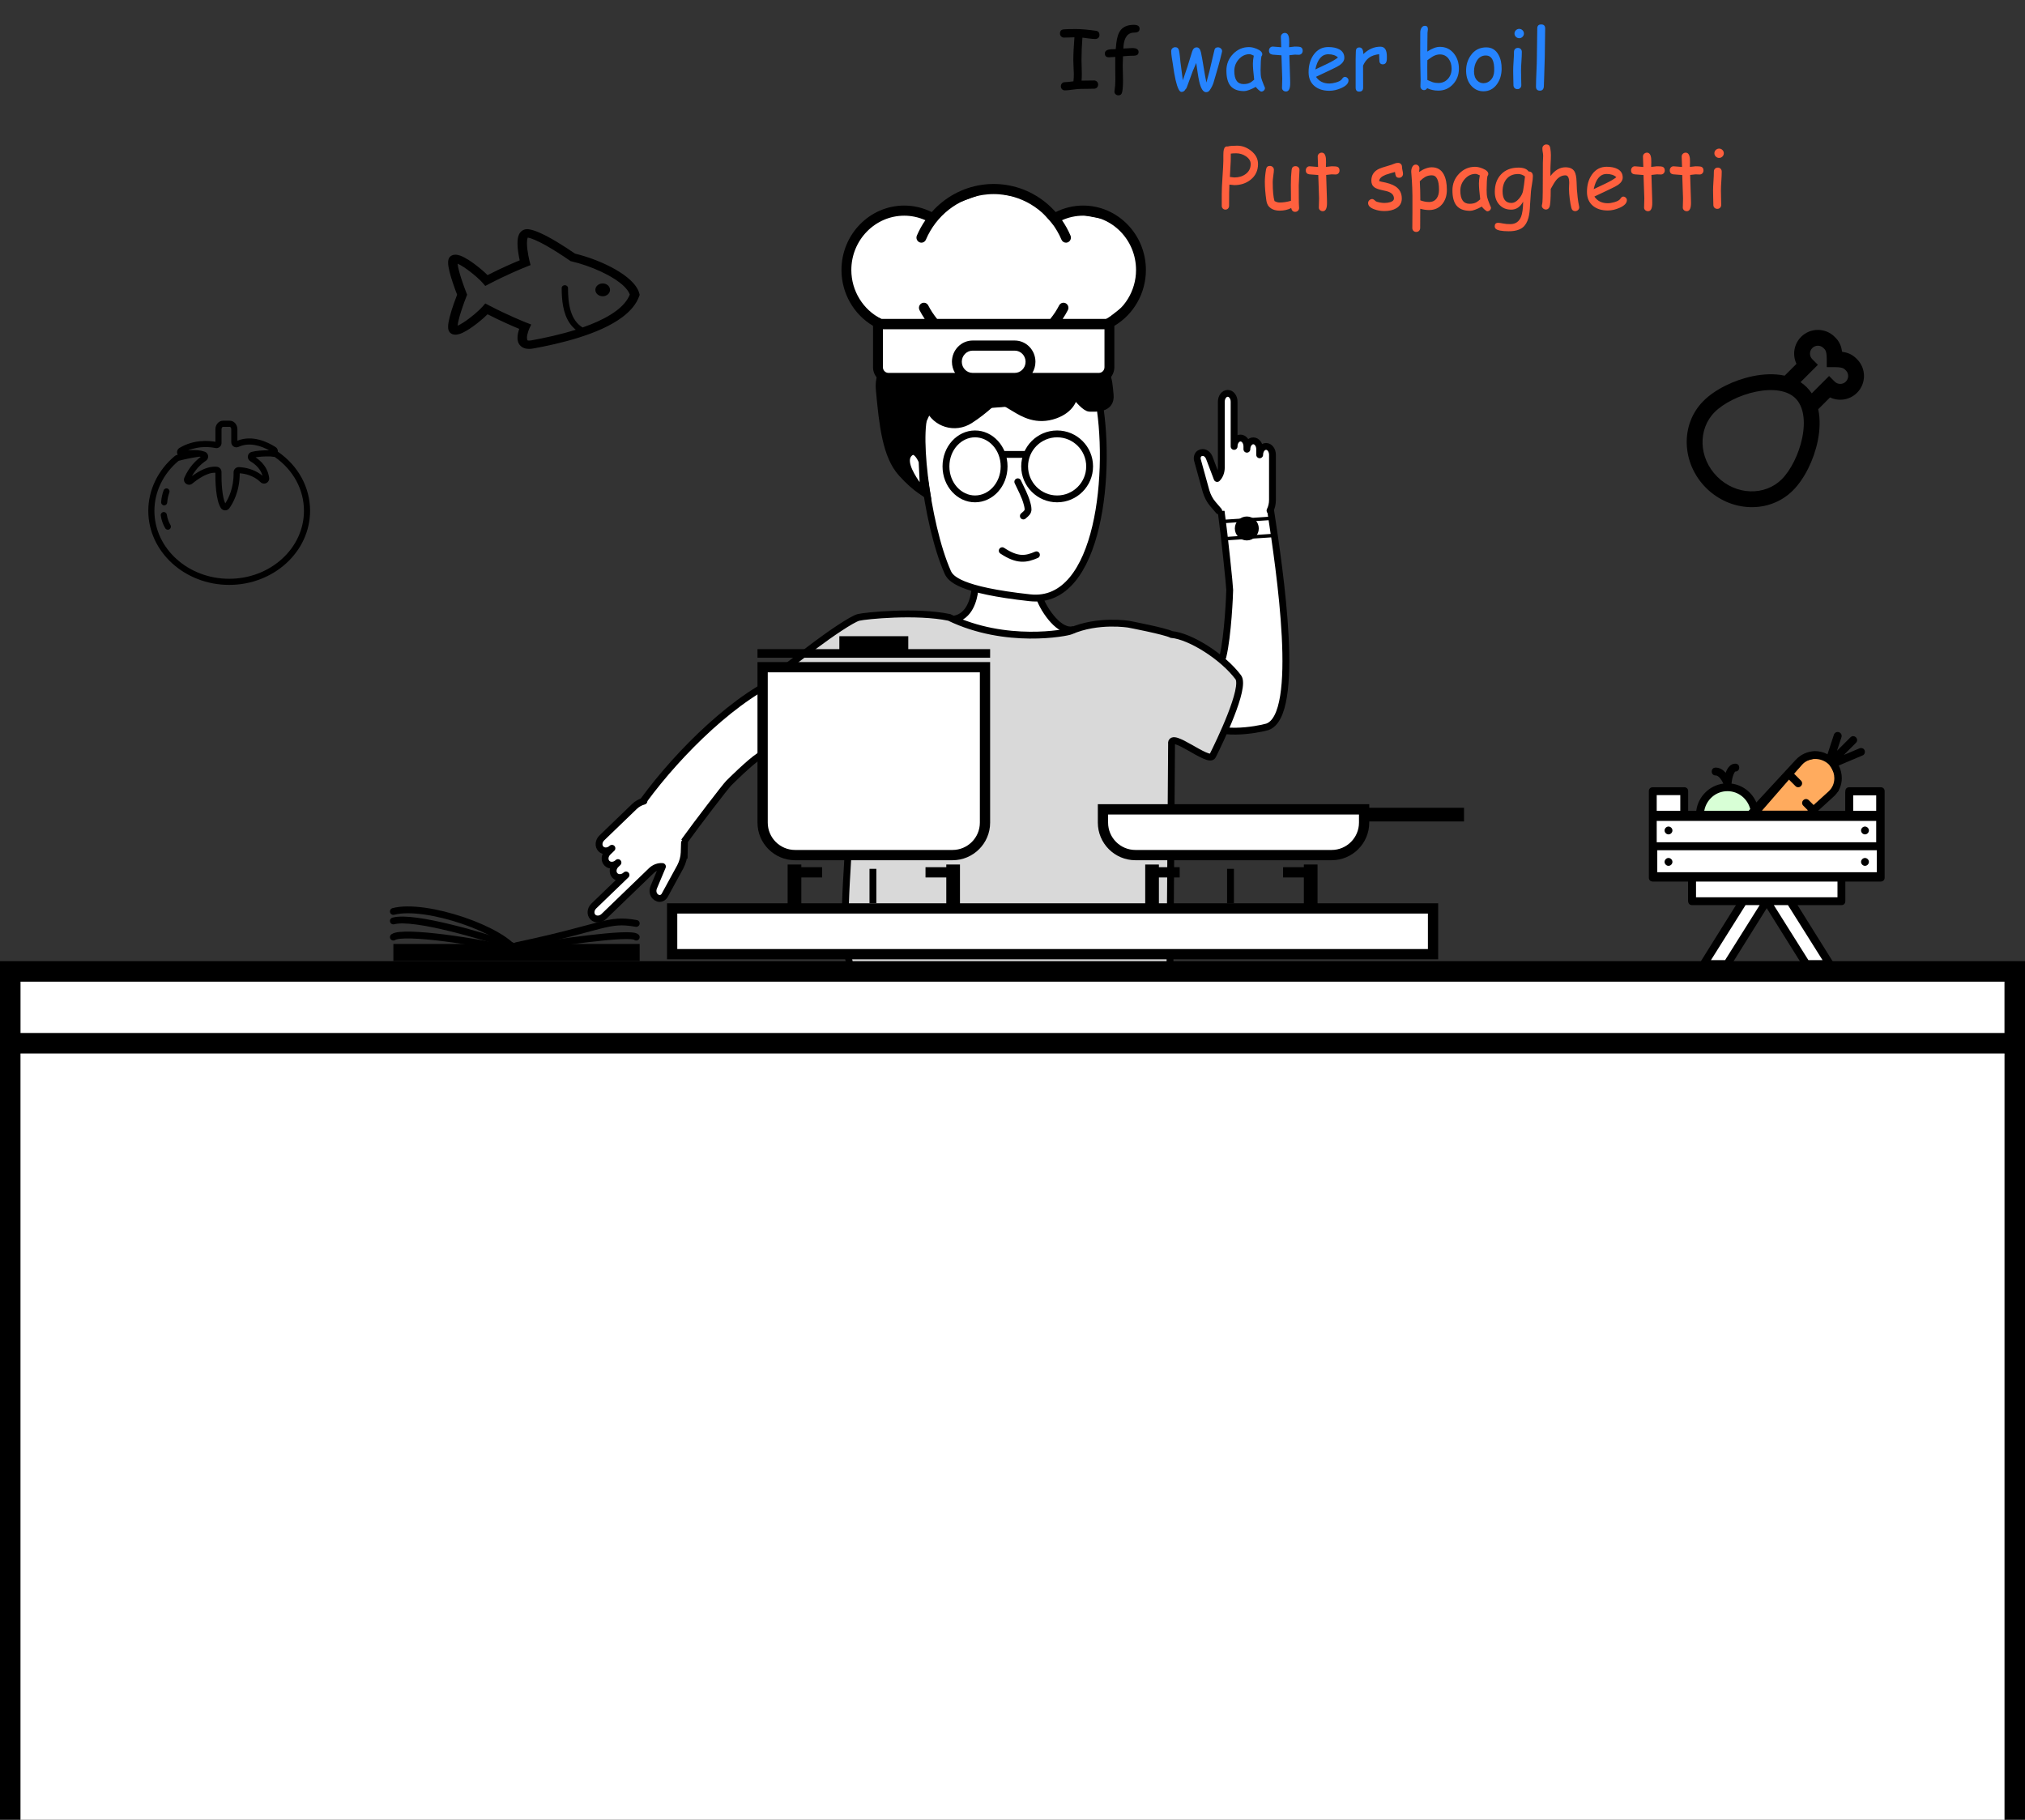 <svg width="592" height="532" viewBox="0 0 592 532" fill="none" xmlns="http://www.w3.org/2000/svg">
<rect x="0" y="0" width="592" height="532" fill="#333333" stroke="none"/>
<g id="Group 14">
<path id="Vector 28" d="M302.5 175L286 172.5L285 172V173.5L284 176.5L281.5 180L278 181L281.5 182.5L291 185L298.5 186L310.5 185.5L311.5 184L308.5 182L305 178L304 175H302.5Z" fill="white" stroke="black"/>
<path id="Vector 2" d="M301.108 174.763C321.674 177.004 325.157 136.704 321.01 115.853L271.254 119.68C267.273 122.667 270.685 152.947 277.058 167.294C277.888 169.161 280.541 172.522 301.108 174.763Z" fill="white" stroke="black" stroke-width="2"/>
<g id="hand_right">
<g id="Group 3">
<path id="Vector 12" d="M370.5 212.5C380.5 209 374.087 166.489 371.5 149.5L371 145.5L356 146.5L357 149.5C358 156.833 359.5 171.369 359.5 172.5C359.5 173.5 359 185.833 357.5 192L355.5 196L341.5 194.5C341 198.333 349.2 205.3 352 210.5C354.8 215.7 367.667 213.333 370.5 212.5Z" fill="white" stroke="black" stroke-width="2" stroke-linecap="round"/>
<line id="Line 23" x1="356.967" y1="152.501" x2="371.967" y2="151.501" stroke="black"/>
<line id="Line 24" x1="357.967" y1="157.501" x2="372.967" y2="156.501" stroke="black"/>
<circle id="Ellipse 7" cx="364.5" cy="154.5" r="3" fill="black" stroke="black"/>
<g id="XMLID_4441_">
<g id="XMLID_4442_">
<path d="M356.29 149.35L354.546 147.318C353.674 146.29 353.001 145.016 352.577 143.579L350.071 134.515C349.86 133.748 350.134 132.898 350.694 132.556C350.992 132.376 351.291 132.294 351.603 132.294C352.388 132.294 353.148 132.867 353.534 133.846L355.827 139.888C356.599 139.137 357.048 137.945 357.048 136.704V117.45C357.048 116.094 357.883 115 358.917 115C359.951 115 360.786 116.094 360.786 117.45V130.514C360.786 129.159 361.621 128.065 362.655 128.065C363.689 128.065 364.524 129.159 364.524 130.514V131.331C364.524 129.975 365.359 128.881 366.393 128.881C367.427 128.881 368.262 129.975 368.262 131.331V132.964C368.262 131.608 369.097 130.514 370.131 130.514C371.165 130.514 372 131.608 372 132.964V146.175C372 147.278 371.748 148.352 371.286 149.263" fill="white"/>
<path d="M356.29 149.35L354.546 147.318C353.674 146.29 353.001 145.016 352.577 143.579L350.071 134.515C349.86 133.748 350.134 132.898 350.694 132.556C350.992 132.376 351.291 132.294 351.603 132.294C352.388 132.294 353.148 132.867 353.534 133.846L355.827 139.888C356.599 139.137 357.048 137.945 357.048 136.704V117.45C357.048 116.094 357.883 115 358.917 115C359.951 115 360.786 116.094 360.786 117.45V130.514C360.786 129.159 361.621 128.065 362.655 128.065C363.689 128.065 364.524 129.159 364.524 130.514V131.331C364.524 129.975 365.359 128.881 366.393 128.881C367.427 128.881 368.262 129.975 368.262 131.331V132.964C368.262 131.608 369.097 130.514 370.131 130.514C371.165 130.514 372 131.608 372 132.964V146.175C372 147.278 371.748 148.352 371.286 149.263" stroke="black" stroke-width="2" stroke-miterlimit="10" stroke-linecap="round" stroke-linejoin="round"/>
</g>
</g>
</g>
</g>
<g id="hand_left">
<path id="Vector 12_2" d="M230.039 197.498C215.539 202.998 198.449 219.981 188.254 233.883L186 237.5L200 249L200 246C203.833 240.667 212.106 229.894 213 229L213 229C213.502 228.498 219 223 222 221L240 213L230.039 197.498Z" fill="white" stroke="black" stroke-width="2" stroke-linecap="round"/>
<g id="XMLID_4441__2">
<g id="XMLID_4442__2">
<path d="M200.107 246.391L200.017 249.224C199.962 250.649 199.575 252.082 198.873 253.425L194.32 261.76C193.934 262.466 193.107 262.832 192.419 262.612C192.055 262.494 191.762 262.307 191.517 262.053C190.899 261.413 190.714 260.395 191.114 259.401L193.661 253.337C192.513 253.229 191.302 253.69 190.408 254.552L176.549 267.917C175.573 268.858 174.129 268.936 173.316 268.093C172.502 267.25 172.633 265.809 173.609 264.868L183.013 255.8C182.038 256.741 180.594 256.819 179.78 255.976C178.967 255.132 179.098 253.692 180.074 252.751L180.662 252.184C179.686 253.125 178.242 253.204 177.428 252.361C176.615 251.517 176.746 250.077 177.722 249.136L178.897 248.002C177.922 248.943 176.478 249.022 175.664 248.179C174.851 247.335 174.982 245.895 175.958 244.954L185.468 235.783C186.261 235.018 187.233 234.477 188.252 234.222" fill="white"/>
<path d="M200.107 246.391L200.017 249.224C199.962 250.649 199.575 252.082 198.873 253.425L194.32 261.76C193.934 262.466 193.107 262.832 192.419 262.612C192.055 262.494 191.762 262.307 191.517 262.053C190.899 261.413 190.714 260.395 191.114 259.401L193.661 253.337C192.513 253.229 191.302 253.69 190.408 254.552L176.549 267.917C175.573 268.858 174.129 268.936 173.316 268.093C172.502 267.25 172.633 265.809 173.609 264.868L183.013 255.8C182.038 256.741 180.594 256.819 179.78 255.976C178.967 255.132 179.098 253.692 180.074 252.751L180.662 252.184C179.686 253.125 178.242 253.204 177.428 252.361C176.615 251.517 176.746 250.077 177.722 249.136L178.897 248.002C177.922 248.943 176.478 249.022 175.664 248.179C174.851 247.335 174.982 245.895 175.958 244.954L185.468 235.783C186.261 235.018 187.233 234.477 188.252 234.222" stroke="black" stroke-width="2" stroke-miterlimit="10" stroke-linecap="round" stroke-linejoin="round"/>
</g>
</g>
</g>
<path id="Vector 17" d="M313 184.5C311.841 185.007 294 188.5 277.5 180.5C268 178.5 253 180 251 180.5C249.06 180.985 242.5 185.5 238.5 188.5L226.448 197.66C226.17 197.871 226.022 198.212 226.058 198.56L227.887 216.092C227.948 216.673 228.495 217.078 229.07 216.97C233.265 216.179 232.887 216.258 234 217C235.2 217.8 236.167 230 236.5 236C259.5 212 239.5 272.5 251 287.5H342L342.5 217.5C342 213.5 353.382 223.236 354.5 221C356.5 217 364.25 201 362 198C357.5 192 348 186 342.5 185.5C340.5 184.5 330 182.5 330 182.5C330 182.5 321 181 313 184.5Z" fill="#D9D9D9" stroke="black" stroke-width="2" stroke-linecap="round"/>
<rect id="Rectangle 1" x="3" y="284" width="586" height="21" fill="white" stroke="black" stroke-width="6"/>
<line id="Line 1" x1="3" y1="532.055" x2="3" y2="305" stroke="black" stroke-width="6"/>
<line id="Line 2" x1="589" y1="532.055" x2="589" y2="305" stroke="black" stroke-width="6"/>
<path id="Ellipse 5" d="M293.547 136.353C293.547 141.696 289.65 145.853 285.047 145.853C280.445 145.853 276.547 141.696 276.547 136.353C276.547 131.01 280.445 126.853 285.047 126.853C289.65 126.853 293.547 131.01 293.547 136.353Z" fill="white" stroke="black" stroke-width="2"/>
<circle id="Ellipse 6" cx="309.047" cy="136.353" r="9.5" fill="white" stroke="black" stroke-width="2"/>
<line id="Line 22" x1="293.547" y1="132.853" x2="300.547" y2="132.853" stroke="black" stroke-width="2"/>
<path id="Vector 1" d="M297.547 140.853C298.507 142.917 299.666 144.983 300.274 147.305C300.415 147.843 300.679 148.835 300.469 149.405C300.211 150.103 299.591 150.432 299.176 150.853" stroke="black" stroke-width="2" stroke-linecap="round"/>
<path id="Vector 3" d="M283.547 122.853C279.147 125.653 273.547 123.853 271.547 119.353L268.047 126.853L271 144.5C271 144.5 268.047 143.353 263.547 138.353C259.047 133.353 258.025 124.602 257.047 113.853C256.002 102.353 272.547 100.853 278.047 99.853C283.547 98.853 305.547 97.853 315.047 102.353C324.547 106.853 324.047 110.853 324.547 115.353C325.047 119.853 320.047 119.353 318.547 119.353C317.347 119.353 315.047 116.686 314.047 115.353C314.047 116.686 312.947 119.753 308.547 121.353C303.047 123.353 299.047 120.853 296.547 119.353L291.547 116.353C291.547 116.353 287.947 120.053 283.547 122.853Z" fill="black" stroke="black" stroke-width="2"/>
<path id="Vector 4" d="M293 161C297.5 164 300 163.5 303 162.207" stroke="black" stroke-width="2" stroke-linecap="round"/>
<path id="Vector 5" d="M266.087 132.322C267.392 131.306 268.673 132.843 269.565 134.86L270 144C269.777 143.832 268.996 142.991 267.658 140.974C265.985 138.452 263.572 134.28 266.087 132.322Z" fill="white" stroke="black" stroke-width="2"/>
<path id="Vector 6" d="M285 172.5C284.667 175.333 283.4 180.2 279 181" stroke="black" stroke-width="2"/>
<path id="Vector 7" d="M304 175C305.286 178.501 309.886 185.345 314 184" stroke="black" stroke-width="2"/>
<g id="chef-hat-svgrepo-com 1" clip-path="url(#clip0_68_567)">
<path id="Vector 27" d="M323.5 94H258L254 92L249 87L247.5 81.5L249 71.5L255.5 64L263.5 61.5L267 62.5L272 64L278 59.5L289 55.5L299.5 57.5L304 60.5L308 65L310 63.5L314.5 62L322.5 63.5L328.5 66.5L332.5 72.5L333.5 77L332.5 83L330.5 88.5L323.5 94Z" fill="white" stroke="black"/>
<rect id="Rectangle 15" x="257.82" y="96.234" width="66.194" height="13.053" fill="white"/>
<path id="Vector" d="M316.643 60.097C313.868 60.097 311.118 60.752 308.62 62.002C304.788 57.682 299.669 54.9 294.102 54.057C294.1 54.056 294.099 54.056 294.097 54.056C293.809 54.013 293.519 53.974 293.228 53.941C293.22 53.94 293.211 53.938 293.202 53.937C292.916 53.905 292.63 53.878 292.342 53.856C292.307 53.853 292.271 53.851 292.235 53.849C292 53.832 291.763 53.818 291.527 53.808C291.457 53.805 291.388 53.802 291.318 53.8C291.046 53.79 290.774 53.784 290.5 53.784C290.226 53.784 289.954 53.79 289.682 53.8C289.612 53.802 289.543 53.805 289.473 53.808C289.237 53.818 289 53.831 288.765 53.848C288.729 53.851 288.693 53.853 288.658 53.855C288.37 53.877 288.084 53.905 287.798 53.937C287.789 53.938 287.78 53.939 287.772 53.94C287.481 53.973 287.191 54.012 286.903 54.056C286.901 54.056 286.9 54.056 286.898 54.056C281.331 54.9 276.212 57.682 272.38 62.002C269.882 60.752 267.132 60.097 264.357 60.097C254.235 60.097 246 68.549 246 78.937C246 85.695 249.572 91.925 255.227 95.262V107.345C255.227 109.902 257.253 111.981 259.744 111.981H321.256C323.747 111.981 325.773 109.902 325.773 107.345V95.262C331.428 91.925 335 85.695 335 78.937C335 68.549 326.765 60.097 316.643 60.097ZM296.651 109.022H284.349C282.6 109.022 281.177 107.562 281.177 105.767C281.177 103.972 282.6 102.512 284.349 102.512H296.651C298.4 102.512 299.823 103.972 299.823 105.767C299.823 107.562 298.4 109.022 296.651 109.022ZM322.89 107.345C322.89 108.27 322.157 109.022 321.256 109.022H301.806C302.376 108.075 302.706 106.96 302.706 105.767C302.706 102.341 299.99 99.553 296.651 99.553H284.349C281.01 99.553 278.294 102.341 278.294 105.767C278.294 106.96 278.624 108.075 279.194 109.022H259.744C258.843 109.022 258.11 108.27 258.11 107.345V96.199H322.89V107.345ZM323.333 93.24H310.662C311.218 92.417 311.726 91.56 312.181 90.676C312.553 89.954 312.284 89.058 311.58 88.677C310.876 88.295 310.004 88.571 309.632 89.293C308.909 90.698 308.037 92.022 307.036 93.24H273.964C272.963 92.022 272.091 90.698 271.368 89.293C270.996 88.571 270.124 88.294 269.42 88.676C268.716 89.058 268.447 89.953 268.819 90.676C269.275 91.56 269.783 92.416 270.338 93.24H257.667C252.322 90.601 248.883 85.023 248.883 78.937C248.883 70.18 255.825 63.056 264.357 63.056C266.477 63.056 268.58 63.513 270.523 64.383C269.562 65.772 268.727 67.273 268.044 68.875C267.725 69.624 268.058 70.496 268.788 70.823C269.517 71.151 270.367 70.809 270.686 70.061C273.702 62.982 280.032 58.096 287.322 56.984C287.323 56.984 287.324 56.984 287.325 56.983C287.826 56.907 288.331 56.85 288.84 56.81C288.894 56.805 288.949 56.802 289.003 56.798C289.193 56.784 289.384 56.774 289.575 56.765C289.641 56.763 289.706 56.759 289.772 56.757C290.014 56.749 290.257 56.743 290.5 56.743C290.744 56.743 290.986 56.749 291.228 56.757C291.294 56.759 291.36 56.763 291.425 56.765C291.616 56.774 291.807 56.784 291.997 56.798C292.052 56.802 292.106 56.805 292.161 56.81C292.67 56.85 293.175 56.907 293.675 56.983C293.676 56.984 293.677 56.984 293.678 56.984C300.968 58.096 307.299 62.982 310.314 70.061C310.551 70.616 311.08 70.948 311.636 70.948C311.829 70.948 312.025 70.908 312.213 70.823C312.942 70.496 313.275 69.624 312.956 68.875C312.273 67.273 311.438 65.772 310.477 64.383C312.421 63.513 314.523 63.056 316.643 63.056C325.175 63.056 332.117 70.18 332.117 78.937C332.117 85.023 328.678 90.601 323.333 93.24Z" fill="black"/>
</g>
<g id="Group 11">
<g id="Group 10">
<rect id="Rectangle 16" x="196.5" y="265.586" width="222.443" height="13.373" fill="white" stroke="black" stroke-width="3"/>
<line id="Line 25" x1="232.265" y1="252.751" x2="232.265" y2="265.346" stroke="black" stroke-width="4"/>
<line id="Line 26" x1="231.524" y1="255.03" x2="240.341" y2="255.03" stroke="black" stroke-width="3"/>
<line id="Line 29" y1="-2" x2="12.595" y2="-2" transform="matrix(2.73195e-09 1 1 -1.74845e-07 280.643 252.751)" stroke="black" stroke-width="4"/>
<line id="Line 30" y1="-1.5" x2="8.816" y2="-1.5" transform="matrix(-1 0 0 1 279.384 256.53)" stroke="black" stroke-width="3"/>
<line id="Line 33" x1="255.195" y1="254.011" x2="255.195" y2="264.086" stroke="black" stroke-width="2"/>
<line id="Line 34" x1="336.8" y1="252.751" x2="336.8" y2="265.346" stroke="black" stroke-width="4"/>
<line id="Line 35" x1="336.06" y1="255.03" x2="344.876" y2="255.03" stroke="black" stroke-width="3"/>
<line id="Line 36" y1="-2" x2="12.595" y2="-2" transform="matrix(2.73195e-09 1 1 -1.74845e-07 385.178 252.751)" stroke="black" stroke-width="4"/>
<line id="Line 37" y1="-1.5" x2="8.816" y2="-1.5" transform="matrix(-1 0 0 1 383.919 256.53)" stroke="black" stroke-width="3"/>
<line id="Line 38" x1="359.73" y1="254.011" x2="359.73" y2="264.086" stroke="black" stroke-width="2"/>
</g>
<g id="Group 8">
<path id="Rectangle 17" d="M222.949 195.057H287.96V240.492C287.96 245.739 283.706 249.992 278.46 249.992H232.449C227.202 249.992 222.949 245.739 222.949 240.492V195.057Z" fill="white" stroke="black" stroke-width="3"/>
<rect id="Rectangle 18" x="221.449" y="189.778" width="68.011" height="2.519" fill="black"/>
<rect id="Rectangle 19" x="245.378" y="186" width="20.151" height="5.038" fill="black"/>
</g>
<g id="Group 9">
<path id="Rectangle 20" d="M322.446 236.619H398.792V240.492C398.792 245.739 394.539 249.992 389.292 249.992H331.946C326.699 249.992 322.446 245.739 322.446 240.492V236.619Z" fill="white" stroke="black" stroke-width="3"/>
<line id="Line 39" x1="397.773" y1="238.157" x2="428" y2="238.157" stroke="black" stroke-width="4"/>
</g>
</g>
<g id="Group 12">
<rect id="Rectangle 21" x="115" y="275.969" width="72" height="5" fill="black"/>
<path id="Vector 18" d="M151 276.469C177 270.969 177.5 268.469 186 269.969" stroke="black" stroke-width="2" stroke-linecap="round"/>
<path id="Vector 19" d="M151 276.969C141.516 273.708 121.039 267.598 115 269.246" stroke="black" stroke-width="2" stroke-linecap="round"/>
<path id="Vector 20" d="M150.5 277.969C140.333 275.302 117.8 271.969 115 273.969" stroke="black" stroke-width="2" stroke-linecap="round"/>
<path id="Vector 21" d="M151 277.469C162 275.636 184.4 272.369 186 273.969" stroke="black" stroke-width="2" stroke-linecap="round"/>
<path id="Vector 22" d="M151 278.469C147.5 271.969 124.5 263.969 115 266.469" stroke="black" stroke-width="2" stroke-linecap="round"/>
</g>
<rect id="Rectangle 22" x="6" y="308" width="580" height="224" fill="white"/>
<g id="Group 6">
<g id="If water boil">
<path d="M320.215 11.398C319.715 11.398 319.086 11.348 318.328 11.246L316.441 11C316.262 13.273 316.172 15.445 316.172 17.516C316.172 18.062 316.188 18.738 316.219 19.543C316.25 20.348 316.266 21.023 316.266 21.57C316.266 22.305 316.238 22.973 316.184 23.574L319.875 23.527C320.203 23.527 320.477 23.645 320.695 23.879C320.922 24.105 321.035 24.387 321.035 24.723C321.035 25.066 320.922 25.355 320.695 25.59C320.477 25.816 320.203 25.93 319.875 25.93C319.438 25.93 318.781 25.941 317.906 25.965C317.031 25.98 316.375 25.988 315.938 25.988C315.422 25.988 314.648 26.059 313.617 26.199C312.594 26.348 311.82 26.422 311.297 26.422C310.969 26.422 310.691 26.305 310.465 26.07C310.246 25.844 310.137 25.562 310.137 25.227C310.137 24.891 310.246 24.605 310.465 24.371C310.691 24.137 310.969 24.02 311.297 24.02C311.805 24.02 312.645 23.938 313.816 23.773C313.895 23.141 313.934 22.418 313.934 21.605C313.934 21.066 313.906 20.41 313.852 19.637C313.805 18.855 313.781 18.199 313.781 17.668C313.781 15.863 313.891 13.609 314.109 10.906L312.586 10.953L311.062 10.988C310.727 10.988 310.445 10.875 310.219 10.648C309.992 10.422 309.879 10.133 309.879 9.781C309.879 9.055 310.246 8.656 310.98 8.586C311.613 8.523 312.797 8.492 314.531 8.492C316.086 8.492 318.035 8.66 320.379 8.996C321.074 9.098 321.422 9.516 321.422 10.25C321.422 10.617 321.289 10.91 321.023 11.129C320.789 11.309 320.52 11.398 320.215 11.398ZM331.629 9.523C329.738 9.523 328.68 10.836 328.453 13.461L328.418 14.188C329.746 14.094 330.605 14.047 330.996 14.047C332.238 14.047 332.859 14.438 332.859 15.219C332.859 15.789 332.555 16.129 331.945 16.238C331.68 16.285 331.367 16.305 331.008 16.297C330.656 16.281 329.758 16.332 328.312 16.449L328.219 19.121C328.219 19.605 328.234 20.332 328.266 21.301C328.297 22.27 328.312 22.992 328.312 23.469C328.312 24.953 328.227 26.109 328.055 26.938C327.922 27.562 327.559 27.875 326.965 27.875C326.645 27.875 326.371 27.77 326.145 27.559C325.918 27.355 325.805 27.098 325.805 26.785C325.805 26.723 325.812 26.645 325.828 26.551C325.992 25.535 326.074 24.43 326.074 23.234L326.039 20.035V16.637C325.062 16.715 324.445 16.754 324.188 16.754C323.398 16.754 323.004 16.375 323.004 15.617C323.004 14.844 323.688 14.438 325.055 14.398L326.18 14.363C326.203 13.926 326.262 13.332 326.355 12.582C326.559 10.848 326.996 9.57 327.668 8.75C328.48 7.758 329.75 7.262 331.477 7.262C332.594 7.262 333.152 7.641 333.152 8.398C333.152 9.148 332.645 9.523 331.629 9.523Z" fill="black"/>
<path d="M357.164 15.512C356.555 18.059 355.758 20.938 354.773 24.148C354.555 24.859 354.191 25.59 353.684 26.34C353.41 26.754 353.039 26.957 352.57 26.949C351.719 26.934 351.055 25.875 350.578 23.773C350.422 23.102 350.262 22.188 350.098 21.031L349.711 18.418L348.75 20.656L346.969 25.496C346.867 25.793 346.719 26.02 346.523 26.176C346.289 26.629 345.914 26.863 345.398 26.879C344.805 26.902 344.23 25.738 343.676 23.387C343.395 22.176 343.113 20.535 342.832 18.465L342.551 16.707C342.449 16.004 342.398 15.414 342.398 14.938C342.398 14.609 342.512 14.34 342.738 14.129C342.973 13.91 343.254 13.801 343.582 13.801C344.176 13.801 344.543 14.125 344.684 14.773C344.785 15.234 344.867 15.805 344.93 16.484L345.105 18.207L345.797 23.469C346.664 21.062 347.562 18.289 348.492 15.148C348.75 14.281 349.199 13.848 349.84 13.848C350.457 13.848 350.875 14.332 351.094 15.301C351.297 16.215 351.551 17.621 351.855 19.52C352.168 21.488 352.445 23.023 352.688 24.125L353.543 20.938L355.055 14.551C355.172 14.074 355.508 13.836 356.062 13.836C356.391 13.836 356.676 13.949 356.918 14.176C357.16 14.395 357.281 14.66 357.281 14.973C357.281 15.012 357.242 15.191 357.164 15.512ZM368.719 26.773C368.57 26.773 368.301 26.602 367.91 26.258C367.559 25.938 367.297 25.652 367.125 25.402C366.375 25.809 365.715 26.113 365.145 26.316C364.574 26.527 364.098 26.633 363.715 26.633C361.887 26.633 360.555 26.117 359.719 25.086C358.93 24.117 358.535 22.633 358.535 20.633C358.535 18.742 359.184 17.125 360.48 15.781C361.785 14.438 363.34 13.766 365.145 13.766C365.824 13.766 366.586 13.941 367.43 14.293C368.492 14.73 369.023 15.258 369.023 15.875C369.023 16.086 368.945 16.273 368.789 16.438C368.711 16.734 368.648 17.223 368.602 17.902C368.562 18.582 368.539 19.453 368.531 20.516C368.523 21.484 368.59 22.25 368.73 22.812C368.809 23.156 369.055 23.844 369.469 24.875C369.523 25.016 369.613 25.223 369.738 25.496L369.809 25.695C369.809 26.008 369.699 26.266 369.48 26.469C369.262 26.672 369.008 26.773 368.719 26.773ZM366.281 18.629C366.281 18.293 366.301 17.93 366.34 17.539C366.387 17.141 366.453 16.719 366.539 16.273C366.25 16.125 366 16.016 365.789 15.945C365.586 15.875 365.422 15.84 365.297 15.84C364.086 15.84 363.039 16.336 362.156 17.328C361.281 18.312 360.844 19.449 360.844 20.738C360.844 22.02 361.07 22.98 361.523 23.621C361.977 24.262 362.656 24.582 363.562 24.582C364.312 24.582 364.949 24.445 365.473 24.172C365.754 24.023 366.148 23.727 366.656 23.281C366.406 21.211 366.281 19.66 366.281 18.629ZM379.688 16.016C379.523 16.016 379.328 16.008 379.102 15.992C378.883 15.977 378.691 15.969 378.527 15.969C378.348 15.969 377.816 16.027 376.934 16.145L377.156 23.07L377.168 23.586L377.18 24.184C377.211 25.895 376.801 26.75 375.949 26.75C375.637 26.75 375.363 26.648 375.129 26.445C374.902 26.242 374.789 25.988 374.789 25.684C374.789 25.387 374.801 24.941 374.824 24.348C374.848 23.754 374.859 23.309 374.859 23.012L374.625 16.168C374.055 16.145 373.188 16.078 372.023 15.969C371.328 15.875 370.98 15.488 370.98 14.809C370.98 14.465 371.086 14.18 371.297 13.953C371.508 13.727 371.777 13.613 372.105 13.613L374.566 13.812C374.566 13.414 374.547 12.883 374.508 12.219C374.477 11.547 374.461 11.062 374.461 10.766C374.461 10.438 374.574 10.168 374.801 9.957C375.027 9.738 375.305 9.629 375.633 9.629C376.336 9.629 376.746 10.203 376.863 11.352C376.887 11.641 376.898 11.988 376.898 12.395L376.875 13.074L376.863 13.801C377.832 13.676 378.387 13.613 378.527 13.613C379.34 13.613 379.871 13.652 380.121 13.73C380.598 13.887 380.836 14.254 380.836 14.832C380.836 15.176 380.727 15.461 380.508 15.688C380.297 15.906 380.023 16.016 379.688 16.016ZM388.641 26.539C386.875 26.539 385.445 26.098 384.352 25.215C383.156 24.238 382.559 22.871 382.559 21.113C382.559 19.082 383.051 17.379 384.035 16.004C385.105 14.504 386.535 13.754 388.324 13.754C389.621 13.754 390.68 13.973 391.5 14.41C392.508 14.949 393.012 15.777 393.012 16.895C393.012 17.676 392.57 18.387 391.688 19.027C391.297 19.309 390.469 19.746 389.203 20.34L384.727 22.461C385.164 23.109 385.707 23.598 386.355 23.926C387.012 24.254 387.773 24.418 388.641 24.418C389.18 24.418 389.812 24.316 390.539 24.113C391.461 23.855 392.055 23.52 392.32 23.105C392.586 22.684 392.871 22.473 393.176 22.473C393.449 22.473 393.691 22.578 393.902 22.789C394.121 22.992 394.23 23.23 394.23 23.504C394.23 24.371 393.531 25.117 392.133 25.742C390.938 26.273 389.773 26.539 388.641 26.539ZM388.324 15.863C387.371 15.863 386.578 16.234 385.945 16.977C385.312 17.711 384.84 18.82 384.527 20.305L388.125 18.594C389.539 17.906 390.547 17.309 391.148 16.801C390.477 16.176 389.535 15.863 388.324 15.863ZM405.434 17.34C405.379 18.316 404.988 18.805 404.262 18.805C403.59 18.805 403.254 18.418 403.254 17.645C403.254 17.496 403.242 17.223 403.219 16.824L403.184 15.84C401.949 15.988 400.961 16.336 400.219 16.883C399.523 17.391 398.945 18.156 398.484 19.18L398.508 25.602C398.508 26.391 398.121 26.785 397.348 26.785C396.66 26.785 396.316 26.391 396.316 25.602V17.375C396.316 17.117 396.324 16.73 396.34 16.215C396.363 15.699 396.375 15.312 396.375 15.055C396.375 14.266 396.719 13.871 397.406 13.871C398.172 13.871 398.559 14.52 398.566 15.816C400.066 14.371 401.73 13.648 403.559 13.648C404.191 13.648 404.664 13.887 404.977 14.363C405.289 14.84 405.445 15.559 405.445 16.52C405.445 16.926 405.441 17.199 405.434 17.34ZM420.492 26.492C419.297 26.492 418.211 26.258 417.234 25.789C416.984 26.164 416.68 26.352 416.32 26.352C416.023 26.352 415.77 26.246 415.559 26.035C415.355 25.832 415.254 25.574 415.254 25.262C415.254 25.059 415.262 24.758 415.277 24.359C415.301 23.961 415.312 23.66 415.312 23.457C415.312 22.629 415.289 21.391 415.242 19.742C415.203 18.086 415.184 16.844 415.184 16.016C415.184 15.445 415.188 14.367 415.195 12.781C415.203 11.188 415.207 10.102 415.207 9.523C415.207 9.055 415.305 8.633 415.5 8.258C415.758 7.781 416.113 7.543 416.566 7.543C417.152 7.543 417.445 7.883 417.445 8.562C417.445 8.672 417.426 8.832 417.387 9.043C417.348 9.254 417.328 9.414 417.328 9.523L417.293 12.09L417.27 15.078C417.949 14.617 418.594 14.273 419.203 14.047C419.82 13.812 420.398 13.695 420.938 13.695C422.617 13.695 423.98 14.34 425.027 15.629C426.012 16.84 426.504 18.328 426.504 20.094C426.504 21.875 425.93 23.387 424.781 24.629C423.633 25.871 422.203 26.492 420.492 26.492ZM420.938 15.91C420.297 15.91 419.641 16.09 418.969 16.449C418.641 16.629 418.078 17.016 417.281 17.609L417.258 19.637L417.27 21.465L417.281 23.387C417.656 23.559 418.184 23.777 418.863 24.043C419.348 24.191 419.891 24.266 420.492 24.266C421.625 24.266 422.555 23.867 423.281 23.07C424.008 22.273 424.371 21.281 424.371 20.094C424.371 18.93 424.078 17.957 423.492 17.176C422.859 16.332 422.008 15.91 420.938 15.91ZM433.664 26.691C432.352 26.691 431.223 26.207 430.277 25.238C429.223 24.16 428.668 22.711 428.613 20.891C428.566 19.125 429.012 17.57 429.949 16.227C431.043 14.641 432.566 13.848 434.52 13.848C436.082 13.848 437.266 14.562 438.07 15.992C438.711 17.148 439.02 18.539 438.996 20.164C438.973 21.898 438.52 23.379 437.637 24.605C436.637 25.996 435.312 26.691 433.664 26.691ZM434.367 16.227C433.219 16.219 432.324 16.766 431.684 17.867C431.176 18.75 430.922 19.758 430.922 20.891C430.922 22.023 431.23 22.906 431.848 23.539C432.363 24.062 432.969 24.324 433.664 24.324C434.477 24.324 435.176 24.027 435.762 23.434C436.426 22.777 436.777 21.891 436.816 20.773C436.926 17.75 436.109 16.234 434.367 16.227ZM444.141 11.164C443.766 11.164 443.441 11.031 443.168 10.766C442.895 10.5 442.758 10.18 442.758 9.805C442.758 9.43 442.895 9.109 443.168 8.844C443.441 8.578 443.766 8.445 444.141 8.445C444.516 8.445 444.836 8.578 445.102 8.844C445.375 9.109 445.512 9.43 445.512 9.805C445.512 10.18 445.375 10.5 445.102 10.766C444.836 11.031 444.516 11.164 444.141 11.164ZM444.668 20.68C444.668 21.148 444.68 21.852 444.703 22.789C444.734 23.719 444.75 24.418 444.75 24.887C444.75 25.23 444.645 25.512 444.434 25.73C444.223 25.949 443.945 26.059 443.602 26.059C443.266 26.059 442.988 25.949 442.77 25.73C442.559 25.512 442.453 25.23 442.453 24.887C442.453 24.418 442.438 23.719 442.406 22.789C442.383 21.852 442.371 21.148 442.371 20.68C442.371 19.945 442.41 19.031 442.488 17.938C442.566 16.836 442.605 15.918 442.605 15.184C442.605 14.832 442.711 14.547 442.922 14.328C443.141 14.109 443.418 14 443.754 14C444.09 14 444.363 14.109 444.574 14.328C444.793 14.547 444.902 14.832 444.902 15.184C444.902 15.918 444.863 16.836 444.785 17.938C444.707 19.031 444.668 19.945 444.668 20.68ZM451.605 16.789L451.43 22.613C451.43 23.23 451.398 24.137 451.336 25.332C451.258 26.113 450.875 26.504 450.188 26.504C449.422 26.504 449.039 26.105 449.039 25.309C449.039 24.363 449.082 22.945 449.168 21.055C449.254 19.156 449.297 17.734 449.297 16.789C449.297 15.555 449.316 14.145 449.355 12.559C449.395 10.965 449.414 9.551 449.414 8.316C449.414 7.535 449.797 7.145 450.562 7.145C451.336 7.145 451.723 7.535 451.723 8.316C451.723 9.551 451.703 10.965 451.664 12.559C451.625 14.145 451.605 15.555 451.605 16.789Z" fill="#2684FF"/>
</g>
<path id="Put spaghetti" d="M360.84 54.121C360.621 54.121 360.145 54.07 359.41 53.969C359.348 55.148 359.316 57.215 359.316 60.168C359.316 60.48 359.215 60.746 359.012 60.965C358.809 61.176 358.555 61.281 358.25 61.281C357.938 61.281 357.68 61.176 357.477 60.965C357.273 60.746 357.172 60.48 357.172 60.168V56.723C357.172 55.574 357.242 53.957 357.383 51.871C357.539 49.613 357.625 47.996 357.641 47.02V45.402C357.641 44.629 357.688 44.066 357.781 43.715C357.961 43.027 358.344 42.73 358.93 42.824C359.18 42.746 359.535 42.688 359.996 42.648C360.457 42.609 361.023 42.59 361.695 42.59C363.125 42.59 364.465 43.078 365.715 44.055C367.09 45.133 367.777 46.43 367.777 47.945C367.777 49.883 367.043 51.426 365.574 52.574C364.262 53.605 362.684 54.121 360.84 54.121ZM361.426 44.816C361.082 44.816 360.773 44.824 360.5 44.84C360.234 44.855 360.008 44.879 359.82 44.91L359.797 47.066L359.551 51.73L360.84 51.883C362.152 51.883 363.258 51.551 364.156 50.887C365.141 50.16 365.633 49.18 365.633 47.945C365.633 47.07 365.164 46.316 364.227 45.684C363.359 45.105 362.426 44.816 361.426 44.816ZM379.684 54.156C379.684 54.719 379.688 55.562 379.695 56.688C379.703 57.812 379.707 58.656 379.707 59.219C379.707 59.391 379.719 59.652 379.742 60.004C379.773 60.355 379.789 60.617 379.789 60.789C379.789 61.125 379.676 61.398 379.449 61.609C379.223 61.828 378.945 61.938 378.617 61.938C378.016 61.938 377.633 61.566 377.469 60.824C376.492 61.332 375.367 61.586 374.094 61.586C373.07 61.586 372.223 61.359 371.551 60.906C370.809 60.406 370.367 59.676 370.227 58.715C369.922 56.645 369.77 54.801 369.77 53.184C369.77 52.113 369.887 50.895 370.121 49.527C370.23 48.848 370.602 48.508 371.234 48.508C371.57 48.508 371.852 48.617 372.078 48.836C372.305 49.047 372.418 49.32 372.418 49.656C372.418 50.016 372.359 50.59 372.242 51.379C372.133 52.168 372.078 52.77 372.078 53.184C372.078 54.488 372.121 55.605 372.207 56.535C372.293 57.465 372.422 58.211 372.594 58.773C372.852 58.914 373.105 59.023 373.355 59.102C373.605 59.172 373.852 59.207 374.094 59.207C375.141 59.207 376.246 59.039 377.41 58.703L377.398 56.324L377.375 54.051C377.375 52.363 377.449 50.898 377.598 49.656C377.684 48.938 378.062 48.578 378.734 48.578C379.07 48.578 379.352 48.688 379.578 48.906C379.805 49.125 379.91 49.398 379.895 49.727L379.684 54.156ZM390.453 51.016C390.289 51.016 390.094 51.008 389.867 50.992C389.648 50.977 389.457 50.969 389.293 50.969C389.113 50.969 388.582 51.027 387.699 51.145L387.922 58.07L387.934 58.586L387.945 59.184C387.977 60.895 387.566 61.75 386.715 61.75C386.402 61.75 386.129 61.648 385.895 61.445C385.668 61.242 385.555 60.988 385.555 60.684C385.555 60.387 385.566 59.941 385.59 59.348C385.613 58.754 385.625 58.309 385.625 58.012L385.391 51.168C384.82 51.145 383.953 51.078 382.789 50.969C382.094 50.875 381.746 50.488 381.746 49.809C381.746 49.465 381.852 49.18 382.062 48.953C382.273 48.727 382.543 48.613 382.871 48.613L385.332 48.812C385.332 48.414 385.312 47.883 385.273 47.219C385.242 46.547 385.227 46.062 385.227 45.766C385.227 45.438 385.34 45.168 385.566 44.957C385.793 44.738 386.07 44.629 386.398 44.629C387.102 44.629 387.512 45.203 387.629 46.352C387.652 46.641 387.664 46.988 387.664 47.395L387.641 48.074L387.629 48.801C388.598 48.676 389.152 48.613 389.293 48.613C390.105 48.613 390.637 48.652 390.887 48.73C391.363 48.887 391.602 49.254 391.602 49.832C391.602 50.176 391.492 50.461 391.273 50.688C391.062 50.906 390.789 51.016 390.453 51.016ZM409.016 51.977C408.586 51.977 408.285 51.832 408.113 51.543C407.996 51.34 407.895 50.918 407.809 50.277C407.223 50.426 406.32 50.699 405.102 51.098C403.844 51.598 403.211 52.215 403.203 52.949C403.438 53.035 403.668 53.098 403.895 53.137C405.691 53.457 407.027 53.898 407.902 54.461C409.176 55.281 409.812 56.469 409.812 58.023C409.812 59.297 409.262 60.258 408.16 60.906C407.246 61.438 406.09 61.703 404.691 61.703C403.668 61.703 402.691 61.531 401.762 61.188C400.559 60.75 399.957 60.141 399.957 59.359C399.957 59.047 400.078 58.773 400.32 58.539C400.57 58.305 400.852 58.188 401.164 58.188C401.406 58.188 401.719 58.375 402.102 58.75C402.289 58.93 402.711 59.078 403.367 59.195C403.891 59.289 404.332 59.336 404.691 59.336C405.348 59.336 405.926 59.258 406.426 59.102C407.152 58.875 407.516 58.516 407.516 58.023C407.516 56.961 406.773 56.242 405.289 55.867L404.07 55.598C403.031 55.371 402.293 55.105 401.855 54.801C401.223 54.363 400.906 53.703 400.906 52.82C400.906 51.188 401.676 50.023 403.215 49.328C403.684 49.117 404.434 48.867 405.465 48.578C406.496 48.281 407.234 48.031 407.68 47.828C408 47.688 408.348 47.617 408.723 47.617C409.059 47.617 409.332 47.727 409.543 47.945C409.762 48.164 409.871 48.449 409.871 48.801C409.871 49.027 409.918 49.359 410.012 49.797C410.113 50.234 410.164 50.566 410.164 50.793C410.164 51.145 410.055 51.43 409.836 51.648C409.625 51.867 409.352 51.977 409.016 51.977ZM417.781 61.41C417 61.41 416.141 61.285 415.203 61.035L415.18 66.637C415.18 66.981 415.07 67.262 414.852 67.481C414.641 67.699 414.367 67.809 414.031 67.809C413.695 67.809 413.418 67.699 413.199 67.481C412.988 67.262 412.883 66.981 412.883 66.637L412.918 61.949V57.273C412.895 55.562 412.836 54.004 412.742 52.598L412.566 50.219C412.566 49.664 412.668 49.195 412.871 48.812C413.105 48.352 413.445 48.121 413.891 48.121C414.195 48.121 414.449 48.23 414.652 48.449C414.863 48.66 414.969 48.922 414.969 49.234C414.969 49.305 414.957 49.434 414.934 49.621C414.895 49.863 414.867 50.086 414.852 50.289C415.523 49.828 416.172 49.484 416.797 49.258C417.422 49.023 418.02 48.906 418.59 48.906C420.191 48.906 421.363 49.617 422.105 51.039C422.691 52.164 422.984 53.652 422.984 55.504C422.984 57.191 422.531 58.582 421.625 59.676C420.664 60.832 419.383 61.41 417.781 61.41ZM418.59 51.25C417.871 51.25 417.223 51.41 416.645 51.73C416.23 51.957 415.707 52.371 415.074 52.973C415.176 54.746 415.227 56.609 415.227 58.562C416.078 58.891 416.93 59.055 417.781 59.055C418.758 59.055 419.504 58.691 420.02 57.965C420.465 57.332 420.688 56.512 420.688 55.504C420.688 54.082 420.512 53.02 420.16 52.316C419.816 51.605 419.293 51.25 418.59 51.25ZM434.797 61.773C434.648 61.773 434.379 61.602 433.988 61.258C433.637 60.938 433.375 60.652 433.203 60.402C432.453 60.809 431.793 61.113 431.223 61.316C430.652 61.527 430.176 61.633 429.793 61.633C427.965 61.633 426.633 61.117 425.797 60.086C425.008 59.117 424.613 57.633 424.613 55.633C424.613 53.742 425.262 52.125 426.559 50.781C427.863 49.438 429.418 48.766 431.223 48.766C431.902 48.766 432.664 48.941 433.508 49.293C434.57 49.73 435.102 50.258 435.102 50.875C435.102 51.086 435.023 51.273 434.867 51.438C434.789 51.734 434.727 52.223 434.68 52.902C434.641 53.582 434.617 54.453 434.609 55.516C434.602 56.484 434.668 57.25 434.809 57.812C434.887 58.156 435.133 58.844 435.547 59.875C435.602 60.016 435.691 60.223 435.816 60.496L435.887 60.695C435.887 61.008 435.777 61.266 435.559 61.469C435.34 61.672 435.086 61.773 434.797 61.773ZM432.359 53.629C432.359 53.293 432.379 52.93 432.418 52.539C432.465 52.141 432.531 51.719 432.617 51.273C432.328 51.125 432.078 51.016 431.867 50.945C431.664 50.875 431.5 50.84 431.375 50.84C430.164 50.84 429.117 51.336 428.234 52.328C427.359 53.312 426.922 54.449 426.922 55.738C426.922 57.02 427.148 57.98 427.602 58.621C428.055 59.262 428.734 59.582 429.641 59.582C430.391 59.582 431.027 59.445 431.551 59.172C431.832 59.023 432.227 58.727 432.734 58.281C432.484 56.211 432.359 54.66 432.359 53.629ZM447.57 55.949L447.301 59.887C447.254 61.449 447.094 62.727 446.82 63.719C446.469 64.984 445.906 65.918 445.133 66.519C444.195 67.246 442.84 67.609 441.066 67.609C440.027 67.609 439.156 67.539 438.453 67.398C437.469 67.203 436.977 66.797 436.977 66.18C436.977 65.484 437.316 65.137 437.996 65.137C438.277 65.137 438.746 65.203 439.402 65.336C440.059 65.477 440.785 65.539 441.582 65.523C443.082 65.5 444.117 64.773 444.688 63.344C445.062 62.391 445.262 60.926 445.285 58.949C444.863 59.73 444.359 60.316 443.773 60.707C443.195 61.098 442.531 61.293 441.781 61.293C440.367 61.293 439.215 60.812 438.324 59.852C437.441 58.883 437 57.629 437 56.09C437 53.98 437.605 52.281 438.816 50.992C440.066 49.664 441.77 49 443.926 49C444.652 49 445.262 49.094 445.754 49.281C446.246 49.469 446.621 49.75 446.879 50.125C447.715 50.148 448.133 50.613 448.133 51.52C448.133 52.074 448.051 52.816 447.887 53.746C447.707 54.824 447.602 55.559 447.57 55.949ZM443.809 50.875C442.324 50.875 441.176 51.387 440.363 52.41C439.637 53.332 439.273 54.504 439.273 55.926C439.273 57.059 439.488 57.91 439.918 58.48C440.348 59.051 440.992 59.336 441.852 59.336C442.641 59.336 443.406 58.891 444.148 58C444.82 57.18 445.203 56.367 445.297 55.562C445.461 54.719 445.637 53.395 445.824 51.59C445.512 51.348 445.188 51.168 444.852 51.051C444.516 50.934 444.168 50.875 443.809 50.875ZM460.484 61.727C459.93 61.727 459.566 61.43 459.395 60.836C459.215 60.195 459.051 59.285 458.902 58.105C458.762 56.973 458.691 56.043 458.691 55.316C458.691 55.113 458.699 54.805 458.715 54.391C458.738 53.977 458.75 53.668 458.75 53.465C458.75 51.996 458.383 51.262 457.648 51.262C456.656 51.262 455.77 51.711 454.988 52.609C454.59 53.07 454.043 53.949 453.348 55.246C453.348 58.223 453.223 59.984 452.973 60.531C452.754 61.016 452.414 61.258 451.953 61.258C451.633 61.258 451.352 61.148 451.109 60.93C450.867 60.711 450.746 60.445 450.746 60.133C450.746 60.023 450.781 59.852 450.852 59.617C450.914 59.422 450.957 58.852 450.98 57.906L451.016 56.172L451.051 47.559C451.105 46.59 451.133 45.938 451.133 45.602C451.133 45.203 451.094 44.828 451.016 44.477C450.945 44.117 450.91 43.746 450.91 43.363C450.91 43.035 451.023 42.766 451.25 42.555C451.477 42.336 451.754 42.227 452.082 42.227C452.723 42.227 453.098 42.57 453.207 43.258C453.332 44.016 453.395 44.699 453.395 45.309C453.395 46.129 453.367 46.984 453.312 47.875C453.266 48.727 453.246 49.582 453.254 50.441L453.266 51.473C453.906 50.613 454.59 49.973 455.316 49.551C456.051 49.121 456.828 48.906 457.648 48.906C458.945 48.906 459.836 49.328 460.32 50.172C460.664 50.766 460.859 51.766 460.906 53.172L461 55.41L461.234 57.848C461.344 58.762 461.477 59.566 461.633 60.262C461.664 60.395 461.68 60.508 461.68 60.602C461.68 60.922 461.562 61.188 461.328 61.398C461.094 61.617 460.812 61.727 460.484 61.727ZM470.023 61.539C468.258 61.539 466.828 61.098 465.734 60.215C464.539 59.238 463.941 57.871 463.941 56.113C463.941 54.082 464.434 52.379 465.418 51.004C466.488 49.504 467.918 48.754 469.707 48.754C471.004 48.754 472.062 48.973 472.883 49.41C473.891 49.949 474.395 50.777 474.395 51.895C474.395 52.676 473.953 53.387 473.07 54.027C472.68 54.309 471.852 54.746 470.586 55.34L466.109 57.461C466.547 58.109 467.09 58.598 467.738 58.926C468.395 59.254 469.156 59.418 470.023 59.418C470.562 59.418 471.195 59.316 471.922 59.113C472.844 58.855 473.438 58.52 473.703 58.105C473.969 57.684 474.254 57.473 474.559 57.473C474.832 57.473 475.074 57.578 475.285 57.789C475.504 57.992 475.613 58.23 475.613 58.504C475.613 59.371 474.914 60.117 473.516 60.742C472.32 61.273 471.156 61.539 470.023 61.539ZM469.707 50.863C468.754 50.863 467.961 51.234 467.328 51.977C466.695 52.711 466.223 53.82 465.91 55.305L469.508 53.594C470.922 52.906 471.93 52.309 472.531 51.801C471.859 51.176 470.918 50.863 469.707 50.863ZM485.539 51.016C485.375 51.016 485.18 51.008 484.953 50.992C484.734 50.977 484.543 50.969 484.379 50.969C484.199 50.969 483.668 51.027 482.785 51.145L483.008 58.07L483.02 58.586L483.031 59.184C483.062 60.895 482.652 61.75 481.801 61.75C481.488 61.75 481.215 61.648 480.98 61.445C480.754 61.242 480.641 60.988 480.641 60.684C480.641 60.387 480.652 59.941 480.676 59.348C480.699 58.754 480.711 58.309 480.711 58.012L480.477 51.168C479.906 51.145 479.039 51.078 477.875 50.969C477.18 50.875 476.832 50.488 476.832 49.809C476.832 49.465 476.938 49.18 477.148 48.953C477.359 48.727 477.629 48.613 477.957 48.613L480.418 48.812C480.418 48.414 480.398 47.883 480.359 47.219C480.328 46.547 480.312 46.062 480.312 45.766C480.312 45.438 480.426 45.168 480.652 44.957C480.879 44.738 481.156 44.629 481.484 44.629C482.188 44.629 482.598 45.203 482.715 46.352C482.738 46.641 482.75 46.988 482.75 47.395L482.727 48.074L482.715 48.801C483.684 48.676 484.238 48.613 484.379 48.613C485.191 48.613 485.723 48.652 485.973 48.73C486.449 48.887 486.688 49.254 486.688 49.832C486.688 50.176 486.578 50.461 486.359 50.688C486.148 50.906 485.875 51.016 485.539 51.016ZM496.859 51.016C496.695 51.016 496.5 51.008 496.273 50.992C496.055 50.977 495.863 50.969 495.699 50.969C495.52 50.969 494.988 51.027 494.105 51.145L494.328 58.07L494.34 58.586L494.352 59.184C494.383 60.895 493.973 61.75 493.121 61.75C492.809 61.75 492.535 61.648 492.301 61.445C492.074 61.242 491.961 60.988 491.961 60.684C491.961 60.387 491.973 59.941 491.996 59.348C492.02 58.754 492.031 58.309 492.031 58.012L491.797 51.168C491.227 51.145 490.359 51.078 489.195 50.969C488.5 50.875 488.152 50.488 488.152 49.809C488.152 49.465 488.258 49.18 488.469 48.953C488.68 48.727 488.949 48.613 489.277 48.613L491.738 48.812C491.738 48.414 491.719 47.883 491.68 47.219C491.648 46.547 491.633 46.062 491.633 45.766C491.633 45.438 491.746 45.168 491.973 44.957C492.199 44.738 492.477 44.629 492.805 44.629C493.508 44.629 493.918 45.203 494.035 46.352C494.059 46.641 494.07 46.988 494.07 47.395L494.047 48.074L494.035 48.801C495.004 48.676 495.559 48.613 495.699 48.613C496.512 48.613 497.043 48.652 497.293 48.73C497.77 48.887 498.008 49.254 498.008 49.832C498.008 50.176 497.898 50.461 497.68 50.688C497.469 50.906 497.195 51.016 496.859 51.016ZM502.578 46.164C502.203 46.164 501.879 46.031 501.605 45.766C501.332 45.5 501.195 45.18 501.195 44.805C501.195 44.43 501.332 44.109 501.605 43.844C501.879 43.578 502.203 43.445 502.578 43.445C502.953 43.445 503.273 43.578 503.539 43.844C503.812 44.109 503.949 44.43 503.949 44.805C503.949 45.18 503.812 45.5 503.539 45.766C503.273 46.031 502.953 46.164 502.578 46.164ZM503.105 55.68C503.105 56.148 503.117 56.852 503.141 57.789C503.172 58.719 503.188 59.418 503.188 59.887C503.188 60.23 503.082 60.512 502.871 60.73C502.66 60.949 502.383 61.059 502.039 61.059C501.703 61.059 501.426 60.949 501.207 60.73C500.996 60.512 500.891 60.23 500.891 59.887C500.891 59.418 500.875 58.719 500.844 57.789C500.82 56.852 500.809 56.148 500.809 55.68C500.809 54.945 500.848 54.031 500.926 52.938C501.004 51.836 501.043 50.918 501.043 50.184C501.043 49.832 501.148 49.547 501.359 49.328C501.578 49.109 501.855 49 502.191 49C502.527 49 502.801 49.109 503.012 49.328C503.23 49.547 503.34 49.832 503.34 50.184C503.34 50.918 503.301 51.836 503.223 52.938C503.145 54.031 503.105 54.945 503.105 55.68Z" fill="#FF603E"/>
</g>
<g id="vegetables-salad-svgrepo-com 1" clip-path="url(#clip1_68_567)">
<path id="Vector 35" d="M524 263.5H516.5L528 282H535.5L524 263.5Z" fill="white" stroke="black"/>
<g id="Group">
<g id="Group_2">
<g id="Group_3">
<path id="Vector 37" d="M497.5 235L497 238L505.5 238.5H513L513.5 237.5L512.5 235.5L511.5 234L510.5 232L509 231L508 230.5L506 230L503 230.5L501 231L499 233L497.5 235Z" fill="#D8FFD6" stroke="black"/>
<g id="Vector 36">
<path d="M527.5 222L514 237.5H529L537 231V226.5L535 222.5L531.5 221L527.5 222Z" fill="#FFAB5E"/>
<path d="M514 237.5L527.5 222L531.5 221L535 222.5L537 226.5V231L529 237.5H513" stroke="black"/>
</g>
<path id="Vector 34" d="M516.5 263.5H509.5L498 282.5H504.5L516.5 263.5Z" fill="white" stroke="black"/>
<path id="Vector 29" d="M483.5 247V239.5H549V247H483.5Z" fill="white" stroke="black"/>
<path id="Vector 30" d="M484 255.5V248H549.5V255.5H484Z" fill="white" stroke="black"/>
<path id="Vector 31" d="M483 238V231H492V238H483Z" fill="white" stroke="black"/>
<path id="Vector 32" d="M540 239V232H549V239H540Z" fill="white" stroke="black"/>
<path id="Vector 33" d="M494 263V256H538V263H494Z" fill="white" stroke="black"/>
<path id="Vector_2" d="M486.976 241.988C486.516 242.447 486.516 243.137 486.976 243.596C487.435 244.056 488.125 244.056 488.584 243.596C489.044 243.137 489.044 242.447 488.584 241.988C488.125 241.528 487.435 241.528 486.976 241.988Z" fill="black"/>
<path id="Vector_3" d="M488.584 252.787C489.044 252.327 489.044 251.638 488.584 251.178C488.125 250.719 487.435 250.719 486.976 251.178C486.516 251.638 486.516 252.327 486.976 252.787C487.435 253.246 488.125 253.246 488.584 252.787Z" fill="black"/>
<path id="Vector_4" d="M546.024 252.787C546.484 252.327 546.484 251.638 546.024 251.178C545.565 250.719 544.876 250.719 544.416 251.178C543.956 251.638 543.956 252.327 544.416 252.787C544.876 253.246 545.565 253.246 546.024 252.787Z" fill="black"/>
<path id="Vector_5" d="M544.416 241.988C543.956 242.447 543.956 243.137 544.416 243.596C544.875 244.056 545.565 244.056 546.024 243.596C546.484 243.137 546.484 242.447 546.024 241.988C545.565 241.528 544.876 241.528 544.416 241.988Z" fill="black"/>
<path id="Vector_6" d="M549.815 230.155H540.625C539.935 230.155 539.476 230.615 539.476 231.304V237.048H531.507L535.915 233.027C537.523 231.649 538.442 229.696 538.442 227.513C538.442 226.231 538.132 224.949 537.541 223.803L544.531 220.85C545.105 220.62 545.335 219.931 545.105 219.356C544.875 218.782 544.186 218.552 543.612 218.782L539.036 220.715L542.578 217.174C543.037 216.714 543.037 216.025 542.578 215.565C542.118 215.106 541.429 215.106 540.969 215.565L537.038 219.496L538.327 215.565C538.557 214.876 538.212 214.301 537.638 214.072C536.949 213.842 536.374 214.187 536.144 214.761L534.261 220.505C533.107 219.902 531.811 219.586 530.515 219.586C528.447 219.701 526.494 220.505 525.001 222.113L522.102 225.25C522.072 225.275 522.042 225.301 522.014 225.33C521.963 225.381 521.919 225.435 521.879 225.491L513.463 234.597C512.206 231.669 509.468 229.515 506.205 229.087C506.391 226.886 507.11 225.659 507.31 225.56C507.999 225.56 508.458 225.1 508.458 224.411C508.458 223.722 507.999 223.262 507.31 223.262C505.963 223.262 505.046 224.372 504.499 225.932C503.774 225.108 502.797 224.411 501.566 224.411C500.876 224.411 500.417 224.87 500.417 225.56C500.417 226.249 500.876 226.708 501.566 226.708C502.471 226.708 503.377 228.119 503.819 229.086C499.699 229.627 496.417 232.922 495.897 237.048H493.524V231.303C493.524 230.614 493.065 230.155 492.375 230.155H483.185C482.496 230.155 482.036 230.614 482.036 231.303V238.196V247.387V256.577C482.036 257.266 482.496 257.726 483.185 257.726H493.524V263.47C493.524 264.159 493.984 264.619 494.673 264.619H507.496L497.085 281.276C496.856 281.621 496.856 282.08 497.085 282.425C497.315 282.77 497.66 282.999 498.119 282.999H505.012C505.357 282.999 505.816 282.77 505.931 282.425L516.5 265.515L527.069 282.425C527.184 282.77 527.644 282.999 527.988 282.999H534.881C535.34 282.999 535.685 282.77 535.915 282.425C536.145 282.08 536.145 281.621 535.915 281.276L525.504 264.619H538.327C539.017 264.619 539.476 264.159 539.476 263.47V257.726H549.815C550.505 257.726 550.964 257.266 550.964 256.577V247.387V238.196V231.303C550.964 230.615 550.504 230.155 549.815 230.155ZM484.334 239.346H492.375H496.97H511.905H513.053H528.792H540.625H548.666V246.238H484.334V239.346ZM541.774 232.453H548.666V237.048H541.774V232.453ZM522.883 227.807L524.886 229.81C525.116 230.04 525.346 230.155 525.69 230.155C526.035 230.155 526.265 230.04 526.495 229.81C526.954 229.351 526.954 228.662 526.495 228.202L524.42 226.127L526.724 223.607C527.758 222.573 529.137 221.884 530.63 221.884C532.124 221.884 533.617 222.458 534.651 223.492C534.738 223.589 534.82 223.687 534.901 223.787C534.959 223.96 535.068 224.096 535.207 224.197C535.888 225.189 536.259 226.314 536.259 227.513C536.259 229.006 535.685 230.385 534.536 231.419L530.2 235.354L528.792 233.946C528.333 233.487 527.643 233.487 527.184 233.946C526.724 234.406 526.724 235.095 527.184 235.555L528.513 236.884L528.333 237.048H514.432L522.883 227.807ZM505.012 231.304C508.271 231.304 510.913 233.565 511.676 236.531L511.198 237.048H498.234C498.809 233.831 501.566 231.304 505.012 231.304ZM484.334 232.453H491.226V237.048H484.334V232.453ZM504.323 280.702H500.187L510.296 264.619H514.432L504.323 280.702ZM532.813 280.702H528.677L518.568 264.619H522.704L532.813 280.702ZM537.178 262.322H523.508H516.615H516.385H509.492H495.822V257.726H537.178V262.322ZM548.666 255.429H538.327H494.673H484.334V248.536H548.666V255.429Z" fill="black"/>
</g>
</g>
</g>
</g>
<g id="tomato-svgrepo-com 1" clip-path="url(#clip2_68_567)">
<g id="Group_4">
<path id="Vector_7" d="M81.289 132.093L81.285 132.09C81.27 132.08 81.251 132.074 81.236 132.065C81.275 131.527 81.038 131.008 80.565 130.705C78.263 129.23 73.81 127.076 69.399 128.843V125.491C69.399 124.118 68.403 123 67.18 123H65.192C63.968 123 62.973 124.118 62.973 125.491V129.162C60.984 128.808 56.652 128.457 52.488 130.944C51.857 131.32 51.598 132.066 51.858 132.758C51.884 132.828 51.932 132.881 51.967 132.944C51.876 132.969 51.781 132.989 51.691 133.013C51.48 133.07 51.278 133.174 51.102 133.318C46.177 137.416 43.352 143.259 43.352 149.347C43.352 161.286 53.96 170.999 67 170.999C80.041 170.999 90.649 161.286 90.649 149.347C90.649 142.517 87.237 136.228 81.289 132.093ZM62.969 130.983C63.408 131.076 63.861 130.965 64.21 130.679C64.561 130.394 64.761 129.969 64.761 129.516V125.491C64.761 125.096 64.994 124.788 65.192 124.788H67.18C67.38 124.788 67.61 125.096 67.61 125.491V129.291C67.61 129.8 67.866 130.27 68.295 130.545C68.725 130.823 69.261 130.861 69.728 130.646C72.996 129.152 76.453 130.424 78.664 131.651C76.579 131.625 74.882 131.79 73.582 132.11C72.993 132.254 72.556 132.733 72.468 133.332C72.377 133.944 72.666 134.542 73.202 134.859C74.502 135.623 75.353 136.482 75.918 137.325C76.325 137.932 76.587 138.531 76.741 139.081C74.782 137.477 72.585 136.888 71.079 136.677C70.577 136.606 70.152 136.578 69.838 136.568C69.426 136.554 69.037 136.705 68.741 136.995C68.449 137.282 68.284 137.684 68.291 138.096C68.362 142.689 66.775 145.769 65.852 147.163C64.972 145.296 64.7 141.279 64.749 137.979C64.761 137.217 64.194 136.569 63.426 136.469C63.197 136.44 62.964 136.426 62.731 136.426C62.686 136.426 62.64 136.434 62.596 136.435C62.475 136.438 62.352 136.452 62.23 136.461C62.046 136.477 61.861 136.494 61.676 136.526C61.556 136.545 61.437 136.571 61.317 136.597C61.126 136.638 60.937 136.685 60.747 136.739C60.632 136.773 60.517 136.808 60.403 136.847C60.207 136.912 60.013 136.983 59.819 137.06C59.71 137.104 59.602 137.147 59.494 137.195C59.295 137.281 59.098 137.373 58.903 137.471C58.801 137.521 58.7 137.57 58.599 137.623C58.397 137.728 58.201 137.84 58.004 137.955C57.912 138.008 57.82 138.058 57.728 138.114C57.515 138.244 57.307 138.378 57.102 138.514C57.035 138.558 56.965 138.6 56.899 138.645C56.628 138.828 56.364 139.015 56.109 139.204C56.429 138.624 56.771 138.107 57.119 137.642C57.137 137.617 57.155 137.588 57.173 137.564C57.539 137.082 57.91 136.661 58.271 136.295C58.273 136.293 58.275 136.291 58.277 136.29C58.753 135.807 59.205 135.43 59.603 135.132C59.66 135.089 59.721 135.04 59.775 135C59.807 134.977 59.833 134.961 59.865 134.939C59.975 134.861 60.084 134.785 60.18 134.721C60.649 134.415 60.906 133.878 60.848 133.319C60.792 132.759 60.432 132.284 59.908 132.077C59.863 132.059 59.807 132.05 59.759 132.033C59.562 131.964 59.352 131.902 59.13 131.847C58.995 131.813 58.857 131.781 58.712 131.754C58.691 131.751 58.674 131.744 58.652 131.741C58.639 131.738 58.626 131.742 58.613 131.74C57.593 131.561 56.389 131.534 54.986 131.685C58.359 130.286 61.604 130.701 62.969 130.983ZM66.999 169.212C54.947 169.212 45.14 160.301 45.14 149.348C45.14 143.808 47.716 138.48 52.203 134.728C54.132 134.215 56.207 133.804 58.31 133.505C58.38 133.518 58.458 133.525 58.526 133.539C58.582 133.551 58.641 133.561 58.694 133.574C58.614 133.632 58.524 133.705 58.439 133.77C58.346 133.841 58.258 133.906 58.16 133.984C58.075 134.053 57.985 134.136 57.897 134.21C57.789 134.302 57.685 134.387 57.573 134.488C57.467 134.584 57.358 134.694 57.25 134.799C57.151 134.895 57.054 134.982 56.953 135.085C56.773 135.269 56.59 135.472 56.408 135.681C56.377 135.716 56.348 135.744 56.317 135.779C55.461 136.775 54.6 138.046 53.904 139.635C53.624 140.276 53.811 140.991 54.37 141.413C54.928 141.836 55.694 141.819 56.233 141.376C57.761 140.118 60.617 138.065 62.959 138.219C62.935 140.735 63.069 146.191 64.564 148.52C64.832 148.937 65.289 149.196 65.782 149.21C65.798 149.21 65.812 149.21 65.827 149.21C66.305 149.21 66.754 148.982 67.038 148.593C67.965 147.319 70.09 143.804 70.083 138.369C71.389 138.455 74.046 138.894 76.158 140.957C76.619 141.406 77.29 141.513 77.863 141.226C78.443 140.938 78.766 140.336 78.684 139.691C78.632 139.284 78.54 138.837 78.394 138.369C78.388 138.348 78.385 138.329 78.378 138.308C78.241 137.876 78.044 137.424 77.795 136.967C77.761 136.904 77.736 136.842 77.7 136.779C77.588 136.585 77.451 136.39 77.315 136.196C77.268 136.128 77.231 136.06 77.181 135.992C77.065 135.836 76.923 135.682 76.79 135.527C76.699 135.42 76.621 135.313 76.522 135.208C76.406 135.084 76.263 134.964 76.134 134.842C75.993 134.708 75.864 134.572 75.707 134.44C75.572 134.326 75.409 134.217 75.261 134.105C75.083 133.97 74.919 133.832 74.722 133.701C75.169 133.624 75.727 133.554 76.407 133.505C76.433 133.503 76.461 133.502 76.489 133.5C76.623 133.491 76.763 133.483 76.906 133.476C76.983 133.472 77.061 133.468 77.141 133.465C77.252 133.46 77.363 133.456 77.48 133.452C77.621 133.448 77.767 133.445 77.916 133.443C77.985 133.443 78.053 133.441 78.123 133.44C78.396 133.437 78.685 133.439 78.985 133.443L79.306 133.472C79.57 133.508 79.836 133.539 80.101 133.571L80.323 133.597C85.749 137.393 88.86 143.129 88.86 149.345C88.86 160.301 79.053 169.212 66.999 169.212Z" fill="black"/>
<path id="Vector_8" d="M48.769 150.46C48.698 149.972 48.252 149.628 47.755 149.705C47.266 149.777 46.928 150.231 47 150.72C47.196 152.051 47.634 153.299 48.303 154.428C48.47 154.709 48.768 154.866 49.073 154.866C49.227 154.866 49.385 154.826 49.528 154.741C49.953 154.489 50.093 153.939 49.842 153.516C49.299 152.602 48.928 151.545 48.769 150.46Z" fill="black"/>
<path id="Vector_9" d="M47.934 147.748C47.955 147.75 47.976 147.751 47.997 147.751C48.463 147.751 48.855 147.39 48.888 146.918C48.959 145.9 49.167 144.912 49.508 143.981C49.677 143.516 49.439 143.002 48.975 142.833C48.508 142.665 47.997 142.902 47.828 143.366C47.431 144.456 47.187 145.608 47.103 146.795C47.07 147.287 47.441 147.714 47.934 147.748Z" fill="black"/>
</g>
</g>
<g id="meat-svgrepo-com 1">
<g id="SVGRepo_iconCarrier">
<path id="Vector_10" fill-rule="evenodd" clip-rule="evenodd" d="M533.721 102.558C533.603 102.284 533.481 102.143 533.087 101.749C532.184 100.846 530.72 100.846 529.817 101.749C528.914 102.652 528.914 104.116 529.817 105.019L531.452 106.655L526.38 111.726C527.019 112.148 527.622 112.636 528.181 113.195C528.741 113.755 529.229 114.358 529.651 114.996L534.722 109.925L536.358 111.56C537.261 112.463 538.725 112.463 539.628 111.56C540.531 110.657 540.531 109.193 539.628 108.29C539.234 107.896 539.093 107.773 538.819 107.656C538.499 107.518 537.822 107.332 536.358 107.332H534.045V105.019C534.045 103.555 533.858 102.878 533.721 102.558ZM531.55 119.638C532.197 122.631 532.022 125.896 531.407 128.914C530.277 134.451 527.509 140.03 524.168 143.372C517.252 150.288 505.868 149.748 498.748 142.629C491.629 135.509 491.089 124.125 498.005 117.209C501.346 113.868 506.926 111.1 512.463 109.97C515.481 109.354 518.746 109.179 521.739 109.826L525.19 106.375C523.958 103.797 524.411 100.615 526.546 98.479C529.256 95.769 533.648 95.769 536.358 98.479C536.368 98.49 536.379 98.501 536.391 98.512C536.817 98.938 537.489 99.609 537.972 100.736C538.235 101.349 538.421 102.042 538.534 102.843C539.335 102.956 540.027 103.142 540.641 103.405C541.768 103.888 542.439 104.56 542.865 104.986C542.876 104.997 542.887 105.008 542.898 105.019C545.608 107.729 545.608 112.121 542.898 114.83C540.762 116.966 537.58 117.418 535.001 116.186L531.55 119.638ZM513.388 114.502C508.539 115.491 503.845 117.909 501.275 120.479C496.369 125.386 496.495 133.834 502.019 139.358C507.542 144.882 515.991 145.008 520.898 140.102C523.467 137.532 525.886 132.837 526.875 127.989C527.882 123.055 527.258 118.812 524.911 116.466C522.564 114.119 518.322 113.495 513.388 114.502Z" fill="black"/>
</g>
</g>
<g id="fish-svgrepo-com 1" clip-path="url(#clip3_68_567)">
<g id="Group_5">
<path id="Vector_11" d="M154.65 67.038H154.649C154.648 67.038 154.647 67.038 154.646 67.038L154.65 67.038Z" fill="black"/>
<path id="Vector_12" d="M133.636 86.155C133.395 85.535 132.908 84.257 132.414 82.785C132.069 81.758 131.722 80.644 131.457 79.598C131.194 78.546 131.004 77.586 131 76.753C131.002 76.428 131.026 76.119 131.134 75.782C131.19 75.613 131.269 75.433 131.404 75.247C131.538 75.063 131.74 74.867 132.012 74.725C132.394 74.525 132.8 74.463 133.143 74.463C133.682 74.468 134.127 74.59 134.573 74.747C135.346 75.028 136.128 75.457 136.95 75.972C138.175 76.746 139.461 77.721 140.598 78.674C141.334 79.292 141.987 79.887 142.535 80.431C146.599 78.352 150.234 76.802 151.931 76.105C151.868 75.813 151.796 75.473 151.725 75.091C151.51 73.943 151.291 72.478 151.289 71.116C151.295 70.239 151.366 69.411 151.689 68.637C151.856 68.253 152.097 67.862 152.517 67.532C152.929 67.199 153.55 66.987 154.139 66.996C154.311 66.996 154.482 67.011 154.649 67.038C155.601 67.193 156.588 67.536 157.663 67.996C160.8 69.355 164.677 71.805 168.102 74.146C172.032 75.102 176.274 76.714 179.768 78.691C181.557 79.704 183.149 80.81 184.403 82.003C185.651 83.196 186.586 84.483 186.929 85.91L187 86.211L186.898 86.506C186.055 88.935 184.253 90.983 181.956 92.708C178.502 95.297 173.897 97.22 169.195 98.701C164.494 100.178 159.692 101.199 155.865 101.889C155.448 101.964 155.053 102.004 154.672 102.004C154.125 102.004 153.598 101.92 153.122 101.727C152.401 101.443 151.88 100.9 151.625 100.361C151.36 99.817 151.29 99.275 151.287 98.758C151.291 97.819 151.533 96.926 151.76 96.236C151.771 96.203 151.781 96.179 151.792 96.148C150.044 95.427 146.498 93.906 142.538 91.88C142.194 92.221 141.806 92.583 141.38 92.962C140.179 94.026 138.711 95.186 137.301 96.111C136.594 96.574 135.904 96.978 135.239 97.287C134.904 97.442 134.576 97.573 134.237 97.673C133.897 97.771 133.547 97.845 133.143 97.847C132.8 97.847 132.396 97.786 132.014 97.586L132.048 97.604L132.012 97.585C131.739 97.443 131.538 97.248 131.404 97.063C131.202 96.782 131.121 96.524 131.067 96.281C131.017 96.036 131 95.8 131 95.558C131.004 94.724 131.194 93.763 131.457 92.712C132.099 90.185 133.224 87.215 133.636 86.155ZM135.432 94.309C136.5 93.627 137.693 92.722 138.732 91.847C139.769 90.975 140.666 90.115 141.118 89.585L141.867 88.712L142.937 89.274C145.865 90.811 148.658 92.097 150.712 92.996C151.739 93.446 152.582 93.798 153.167 94.038C153.459 94.158 153.686 94.25 153.84 94.311C153.994 94.372 154.069 94.401 154.069 94.401L155.303 94.881L154.785 95.972L154.781 95.982C154.748 96.052 154.558 96.475 154.382 97.022C154.205 97.566 154.052 98.244 154.055 98.758C154.055 98.958 154.077 99.131 154.111 99.254C154.166 99.445 154.224 99.493 154.243 99.507C154.265 99.518 154.322 99.577 154.672 99.582C154.831 99.582 155.042 99.565 155.307 99.518C159.069 98.841 163.789 97.831 168.328 96.399C167.692 95.886 167.141 95.313 166.687 94.684C165.601 93.181 164.992 91.421 164.643 89.609C164.295 87.797 164.209 85.926 164.209 84.187C164.209 83.741 164.622 83.38 165.131 83.38C165.641 83.38 166.054 83.741 166.054 84.187C166.052 86.442 166.21 88.869 166.867 90.971C167.194 92.022 167.644 92.99 168.246 93.821C168.797 94.581 169.478 95.222 170.317 95.737C171.116 95.458 171.907 95.167 172.678 94.86C175.529 93.725 178.132 92.39 180.153 90.87C182.063 89.436 183.431 87.854 184.121 86.122C183.87 85.374 183.291 84.52 182.364 83.641C180.812 82.158 178.388 80.655 175.657 79.387C172.926 78.117 169.886 77.068 167.102 76.413L166.829 76.349L166.607 76.196C164.34 74.638 161.844 73.021 159.582 71.754C158.451 71.12 157.379 70.573 156.438 70.168C155.579 69.795 154.831 69.552 154.299 69.451C154.249 69.556 154.189 69.728 154.148 69.951C154.088 70.266 154.057 70.671 154.057 71.116C154.056 72.248 154.253 73.626 154.456 74.698C154.557 75.235 154.658 75.698 154.733 76.024C154.771 76.188 154.802 76.317 154.824 76.404L154.849 76.503L154.856 76.533L155.11 77.504L154.069 77.908C154.069 77.909 153.994 77.938 153.84 78C152.766 78.427 148.063 80.345 142.937 83.037L141.867 83.599L141.118 82.725C140.769 82.317 140.15 81.704 139.41 81.049C138.299 80.064 136.9 78.962 135.641 78.137C135.014 77.725 134.419 77.383 133.944 77.163C133.888 77.137 133.84 77.118 133.788 77.096C133.831 77.601 133.962 78.305 134.159 79.074C134.526 80.523 135.09 82.205 135.56 83.513C135.796 84.167 136.008 84.73 136.161 85.127C136.237 85.326 136.298 85.484 136.341 85.591C136.383 85.698 136.405 85.753 136.405 85.753L136.566 86.155L136.405 86.556C136.405 86.557 136.365 86.655 136.292 86.842C136.037 87.494 135.394 89.177 134.821 90.964C134.534 91.856 134.265 92.775 134.072 93.592C133.923 94.217 133.823 94.788 133.785 95.214C134.229 95.024 134.808 94.71 135.432 94.309Z" fill="black"/>
<path id="Vector_13" d="M176.193 82.866C177.377 82.866 178.336 83.706 178.336 84.741C178.336 85.777 177.377 86.617 176.193 86.617C175.009 86.617 174.05 85.777 174.05 84.741C174.05 83.706 175.009 82.866 176.193 82.866Z" fill="black"/>
</g>
</g>
</g>
<defs>
<clipPath id="clip0_68_567">
<rect width="89" height="87" fill="white" transform="translate(246 38)"/>
</clipPath>
<clipPath id="clip1_68_567">
<rect width="69" height="69" fill="white" transform="translate(482 214)"/>
</clipPath>
<clipPath id="clip2_68_567">
<rect width="48" height="48" fill="white" transform="translate(43 123)"/>
</clipPath>
<clipPath id="clip3_68_567">
<rect width="56" height="49" fill="white" transform="matrix(-1 0 0 1 187 60)"/>
</clipPath>
</defs>
</svg>
